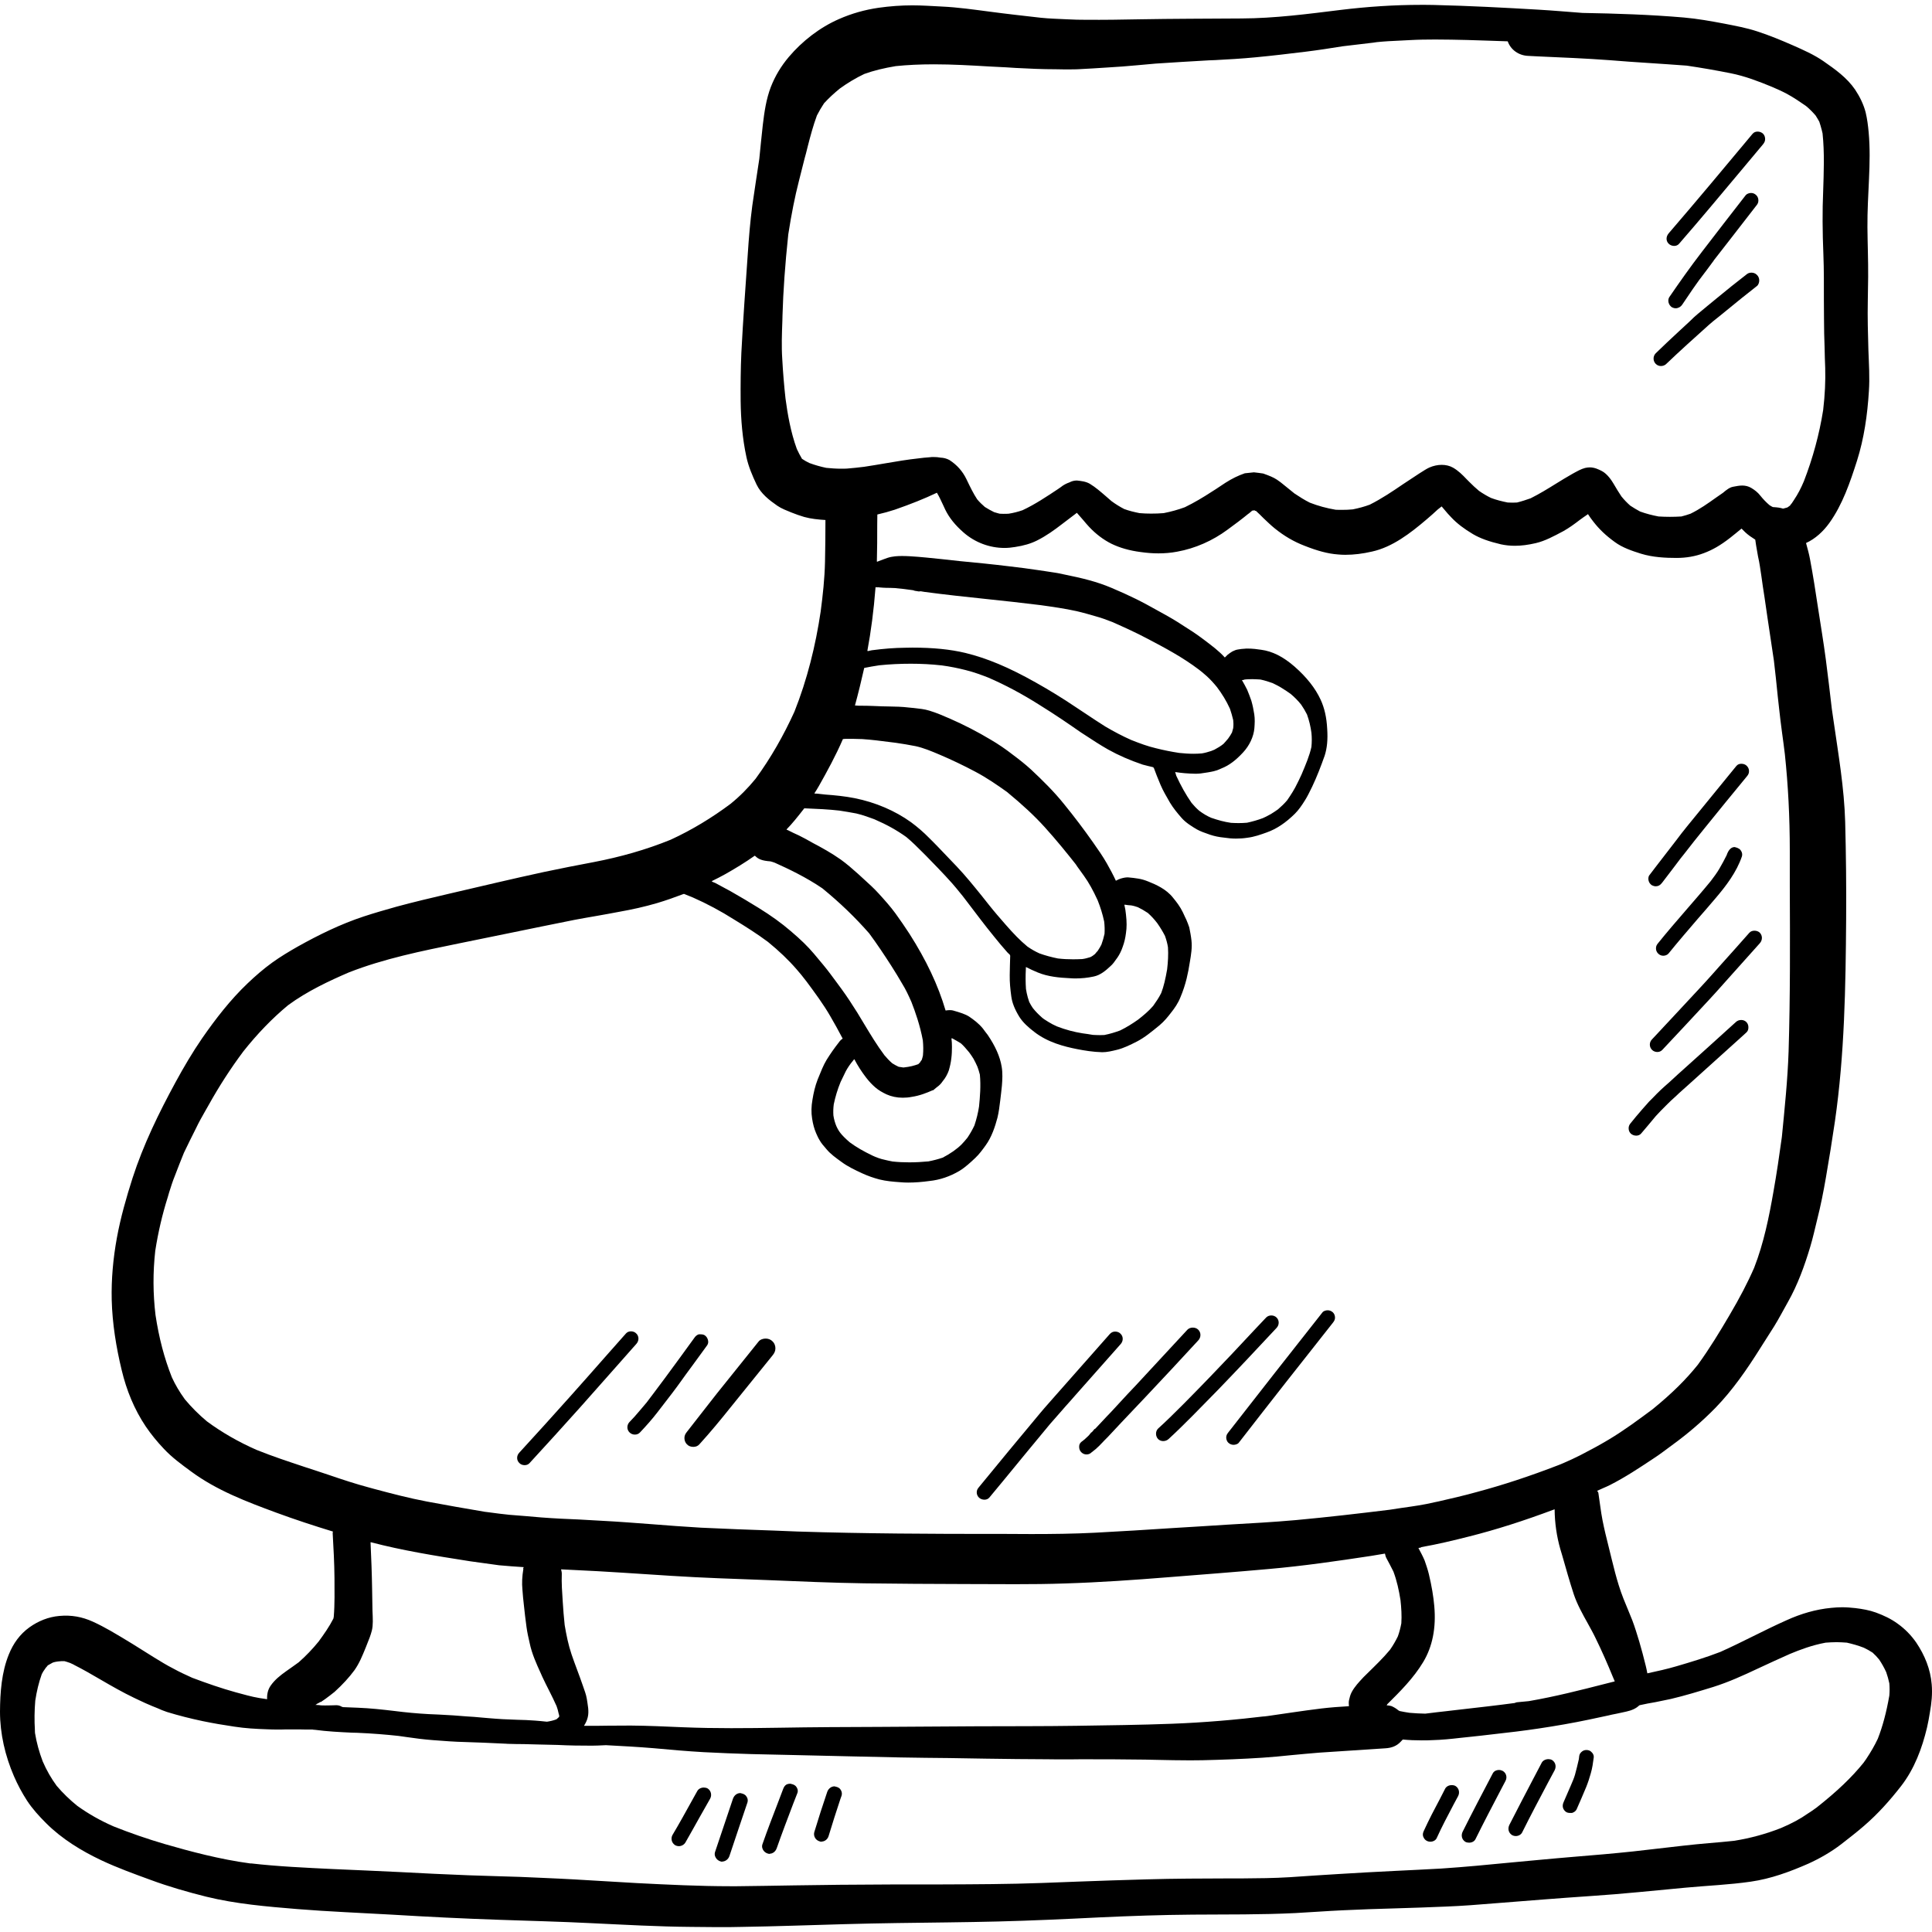 <?xml version="1.0" encoding="iso-8859-1"?>
<!-- Generator: Adobe Illustrator 19.0.0, SVG Export Plug-In . SVG Version: 6.00 Build 0)  -->
<svg version="1.1" id="Layer_1" xmlns="http://www.w3.org/2000/svg" xmlns:xlink="http://www.w3.org/1999/xlink" x="0px" y="0px"
	 viewBox="0 0 512 512" style="enable-background:new 0 0 512 512;" xml:space="preserve">
<g>
	<g>
		<g>
			<path d="M511.918,446.353c-0.32-3.986-1.85-7.718-4.082-11.035c-1.34-1.945-2.998-3.636-4.912-5.007
				c-1.786-1.307-3.699-2.2-5.771-2.966c-1.755-0.638-3.636-0.958-5.453-1.18c-1.182-0.129-2.361-0.224-3.508-0.224
				c-0.957,0-1.913,0.063-2.87,0.159c-4.115,0.383-8.069,1.562-11.801,3.253c-5.964,2.648-11.672,5.771-17.605,8.419
				c-3.795,1.467-7.686,2.648-11.61,3.796c-2.553,0.754-5.148,1.323-7.745,1.884c-0.133-0.667-0.246-1.346-0.418-1.98
				c-0.542-2.169-1.084-4.306-1.723-6.443c-0.574-1.882-1.147-3.795-1.85-5.645c-0.765-1.946-1.595-3.859-2.359-5.773
				c-1.786-4.529-2.774-9.216-3.954-13.905c-0.575-2.265-1.117-4.498-1.563-6.762c-0.478-2.424-0.733-4.912-1.116-7.336
				c-0.058-0.207-0.235-0.337-0.311-0.532c1.141-0.552,2.338-0.99,3.468-1.572c3.956-2.011,7.656-4.465,11.354-6.922
				c1.85-1.18,3.573-2.553,5.327-3.827c3.986-2.903,7.718-6.124,11.163-9.632c4.56-4.688,8.419-10.269,11.896-15.82
				c1.212-1.913,2.455-3.859,3.667-5.771c1.307-2.105,2.455-4.339,3.667-6.474c2.583-4.561,4.4-9.568,5.9-14.575
				c0.733-2.424,1.276-4.912,1.88-7.368c0.925-3.636,1.659-7.368,2.296-11.068c0.862-4.975,1.659-9.919,2.394-14.926
				c2.552-17.732,2.837-35.657,2.966-53.549c0.063-8.58-0.032-17.158-0.255-25.737c-0.255-8.993-1.786-17.828-3.062-26.694
				c-0.159-1.084-0.318-2.2-0.478-3.286c-0.511-4.369-1.022-8.77-1.595-13.139c-0.607-4.594-1.372-9.153-2.074-13.714
				c-0.638-4.275-1.308-8.548-2.105-12.789c-0.265-1.457-0.674-2.879-1.06-4.307c2.492-1.13,4.591-3.108,6.163-5.288
				c3.508-4.879,5.518-10.813,7.336-16.489c1.88-5.931,2.774-12.214,3.157-18.434c0.255-3.604,0-7.302-0.128-10.907
				c-0.064-2.169-0.096-4.337-0.161-6.506c-0.095-4.337,0.064-8.643,0.096-12.948c0.032-4.4-0.159-8.77-0.191-13.139
				c-0.032-4.274,0.224-8.515,0.414-12.758c0.191-4.146,0.288-8.324-0.095-12.439c-0.161-1.754-0.384-3.507-0.797-5.231
				c-0.543-2.105-1.563-4.178-2.775-5.995c-2.2-3.221-5.294-5.391-8.452-7.591c-2.455-1.69-5.262-2.933-8.006-4.145
				c-3.125-1.372-6.283-2.679-9.536-3.732c-2.807-0.925-5.804-1.467-8.707-2.041c-3.54-0.67-7.112-1.308-10.715-1.626
				c-8.93-0.765-17.861-1.053-26.823-1.212c-3.891-0.288-7.781-0.638-11.672-0.862c-9.218-0.542-18.403-1.021-27.652-1.244
				c-1.147-0.032-2.296-0.032-3.477-0.032c-7.111,0-14.225,0.479-21.303,1.341c-8.739,1.083-17.509,2.233-26.344,2.265
				c-9.027,0.063-18.053,0.063-27.078,0.224c-4.657,0.095-9.313,0.159-13.969,0.128c-1.691,0-3.38-0.032-5.103-0.128
				c-2.296-0.129-4.657-0.16-6.983-0.414c-4.529-0.511-9.09-1.021-13.618-1.626c-4.179-0.543-8.389-1.149-12.565-1.341
				c-2.615-0.128-5.232-0.318-7.847-0.318c-2.998,0-5.964,0.224-8.93,0.638c-3.699,0.542-7.112,1.5-10.524,2.998
				c-5.103,2.233-9.727,5.836-13.298,10.046c-2.041,2.424-3.604,5.008-4.753,7.941c-1.244,3.253-1.721,6.633-2.136,10.11
				c-0.35,2.967-0.605,5.965-0.925,8.962c-0.638,4.115-1.242,8.228-1.849,12.343c-0.575,4.306-0.925,8.644-1.213,12.98
				c-0.605,8.674-1.242,17.35-1.69,26.026c-0.191,4.274-0.224,8.548-0.191,12.822c0.064,4.975,0.478,9.951,1.53,14.83
				c0.543,2.519,1.563,4.911,2.679,7.272c1.18,2.455,3.349,4.145,5.518,5.645c1.116,0.765,2.488,1.276,3.732,1.786
				c1.116,0.447,2.199,0.829,3.38,1.18c1.798,0.499,3.718,0.693,5.631,0.811c-0.006,3.704-0.029,7.404-0.114,11.079
				c-0.096,4.433-0.575,8.835-1.149,13.172c-1.34,9.027-3.571,18.051-6.952,26.535c-2.808,6.187-6.252,12.28-10.302,17.797
				c-2.009,2.455-4.178,4.657-6.665,6.665c-4.911,3.667-10.205,6.889-15.82,9.472c-6.569,2.679-13.396,4.592-20.379,5.932
				c-4.402,0.829-8.803,1.69-13.172,2.615c-8.42,1.817-16.808,3.827-25.197,5.772c-4.624,1.084-9.248,2.17-13.842,3.412
				c-2.933,0.829-5.869,1.659-8.77,2.616c-6.09,2.009-11.896,4.848-17.476,7.973c-2.296,1.308-4.594,2.679-6.762,4.241
				c-2.296,1.659-4.465,3.541-6.539,5.518c-4.56,4.338-8.452,9.377-12.023,14.512c-2.584,3.763-4.912,7.716-7.081,11.705
				c-4.435,8.164-8.515,16.52-11.386,25.387c-1.659,5.198-3.158,10.428-4.146,15.82c-0.988,5.421-1.499,10.939-1.371,16.455
				c0.159,6.252,1.18,12.565,2.648,18.626c1.276,5.325,3.317,10.365,6.379,14.926c1.403,2.074,3.028,4.05,4.783,5.9
				c2.136,2.295,4.719,4.178,7.24,6.028c6.793,5.007,14.639,7.974,22.485,10.875c4.959,1.829,10.013,3.483,15.094,5.037
				c-0.008,0.131-0.08,0.249-0.073,0.385c0.224,3.986,0.447,7.973,0.479,11.96c0,3.38,0.095,6.824-0.191,10.238
				c-0.032,0.161-0.064,0.32-0.096,0.479c-1.083,2.136-2.519,4.178-3.923,6.091c-1.595,1.977-3.382,3.827-5.263,5.486
				c-1.116,0.829-2.2,1.562-3.316,2.359c-1.562,1.117-2.998,2.233-4.115,3.827c-0.766,1.087-1.007,2.347-0.948,3.604
				c-0.693-0.111-1.385-0.195-2.081-0.318c-2.104-0.35-4.145-0.957-6.187-1.5c-3.923-1.083-7.751-2.424-11.577-3.859
				c-1.691-0.765-3.349-1.53-4.977-2.424c-1.754-0.892-3.412-1.913-5.071-2.933c-3.827-2.424-7.655-4.816-11.577-7.081
				c-1.53-0.862-3.061-1.691-4.687-2.424c-2.87-1.308-5.741-1.817-8.868-1.532c-2.933,0.255-5.612,1.341-7.973,3.029
				c-2.52,1.817-4.274,4.274-5.423,7.112C0.415,443.129,0.032,448.518,0,453.589c0,5.9,1.371,11.736,3.7,17.128
				c0.988,2.265,2.104,4.369,3.445,6.443c1.436,2.2,3.221,4.146,5.071,5.995c4.178,4.179,9.345,7.336,14.67,9.856
				c4.211,1.977,8.611,3.571,12.98,5.166c4.817,1.787,9.823,3.221,14.798,4.465c7.941,1.946,16.075,2.616,24.175,3.286
				c8.293,0.67,16.616,0.988,24.908,1.467c9.536,0.574,19.04,1.053,28.576,1.371c8.133,0.288,16.266,0.479,24.399,0.893
				c8.834,0.414,17.668,0.924,26.503,0.988c4.465,0.032,8.93,0.128,13.396,0c4.498-0.096,8.994-0.159,13.522-0.32
				c9.218-0.287,18.466-0.574,27.684-0.701c8.898-0.129,17.796-0.191,26.694-0.414c8.93-0.224,17.892-0.638,26.823-1.084
				c8.26-0.383,16.489-0.67,24.718-0.733c9.089-0.064,18.211,0.032,27.268-0.415c4.179-0.224,8.326-0.542,12.471-0.734
				c4.657-0.222,9.313-0.383,13.969-0.509c4.498-0.128,8.994-0.288,13.459-0.478c4.304-0.161,8.61-0.511,12.917-0.862
				c8.548-0.67,17.095-1.372,25.643-1.946c8.323-0.542,16.616-1.436,24.907-2.2c5.773-0.542,11.547-0.765,17.287-1.595
				c5.327-0.765,10.334-2.615,15.213-4.753c3.029-1.371,6.091-3.125,8.739-5.166c2.041-1.595,4.082-3.158,6.029-4.848
				c3.699-3.188,6.889-6.762,9.886-10.62c3.477-4.498,5.518-9.951,6.824-15.437c0.32-1.34,0.542-2.678,0.765-4.019
				C511.886,451.328,512.142,448.873,511.918,446.353z M427.466,444.494c0.145,0.339,0.292,0.675,0.437,1.014
				c-0.008,0.003-0.015,0.004-0.023,0.005c0.01,0.027,0.021,0.051,0.032,0.077l-2.393,0.605c-6.602,1.69-13.49,3.445-20.379,4.624
				c-0.984,0.094-1.968,0.205-2.952,0.282c-0.239,0.032-0.479,0.066-0.718,0.096c0,0.003,0.003,0.004,0.003,0.005
				c0,0.003,0.003,0.004,0.003,0.006c0.109-0.013,0.216-0.027,0.316-0.038c-0.104,0.015-0.21,0.027-0.315,0.042
				c0.038,0.051,0.375,0.024,0.315,0.054c-5.007,0.669-10.078,1.244-15.117,1.817l-3.286,0.383
				c-1.711,0.174-3.427,0.401-5.162,0.608c-0.004,0-0.008,0.001-0.013,0.001c-0.168,0.02-0.335,0.04-0.502,0.061
				c-1.403-0.032-2.775-0.096-4.178-0.224c-0.893-0.129-1.755-0.288-2.679-0.479c-0.042-0.038-0.085-0.077-0.129-0.114
				c-0.034-0.009-0.068-0.021-0.102-0.028c-0.57-0.48-1.207-0.881-1.888-1.165c-0.407-0.125-0.845-0.167-1.284-0.2
				c0.066-0.063,0.13-0.128,0.193-0.191c-0.025-0.009-0.051-0.016-0.077-0.024c3.445-3.413,7.016-6.953,9.601-11.259
				c2.455-4.082,3.444-9.057,2.933-14.798c-0.224-2.552-0.67-5.262-1.436-8.484c-0.307-1.261-0.725-2.455-1.117-3.603
				c-0.478-1.147-1.079-2.236-1.655-3.335c0.221-0.039,0.446-0.072,0.667-0.111c0,0,0,0,0.03,0c-0.03-0.032-0.03-0.064-0.03-0.096
				c4.369-0.765,8.61-1.786,12.884-2.87c6.952-1.754,14.288-4.082,22.453-7.143c0-0.032,0-0.032,0.032-0.032l0.032,0.032
				c0.032,0,0.032,0.03,0.032,0.063c0.032,3.541,0.542,7.049,1.499,10.43l0.479,1.595c0.988,3.477,1.977,6.983,3.094,10.398
				c0.924,2.742,2.359,5.294,3.731,7.751c0.67,1.242,1.372,2.454,1.978,3.731C424.457,437.394,426.002,440.916,427.466,444.494z
				 M357.479,452.161c-2.431,0.14-4.86,0.315-7.289,0.604c-5.231,0.638-10.428,1.467-15.626,2.201
				c0.478-0.096,0.988-0.161,1.466-0.224c-8.454,1.02-16.938,1.753-25.453,2.071c-8.419,0.32-16.904,0.415-25.323,0.543
				c-8.77,0.128-17.509,0.095-26.28,0.128c-8.611,0.032-17.222,0.128-25.833,0.159c-8.898,0.032-17.765,0.064-26.663,0.224
				c-8.485,0.128-17,0.224-25.483-0.128c-4.592-0.191-9.216-0.414-13.841-0.447c-2.041,0-4.082,0.032-6.124,0.032
				c-2.041,0.032-4.05,0.064-6.091,0.032c-0.059,0-0.117-0.004-0.176-0.004c0.449-0.704,0.815-1.45,1.005-2.292
				c0.383-1.595-0.032-3.286-0.255-4.848c-0.191-1.18-0.638-2.296-1.021-3.412c-0.957-2.807-2.074-5.582-3.029-8.389
				c-0.862-2.552-1.371-5.135-1.817-7.751c-0.224-2.04-0.383-4.114-0.511-6.154c-0.159-2.424-0.35-4.944-0.254-7.399
				c0.011-0.417-0.096-0.815-0.193-1.213c1.074,0.049,2.15,0.114,3.224,0.161c8.707,0.384,17.382,1.021,26.056,1.563
				c8.419,0.542,16.839,0.797,25.26,1.116c8.578,0.35,17.191,0.733,25.769,0.862c8.898,0.128,17.828,0.159,26.726,0.191
				c8.868,0,17.766,0.159,26.631-0.159c9.153-0.288,18.275-0.925,27.397-1.659c8.834-0.701,17.668-1.371,26.505-2.169
				c9.088-0.797,18.115-2.105,27.141-3.477c1.212-0.185,2.416-0.412,3.628-0.607c0.094,0.412,0.179,0.826,0.391,1.213
				c0.638,1.18,1.244,2.328,1.85,3.54c0.924,2.455,1.467,4.977,1.882,7.591c0.222,2.041,0.35,4.05,0.222,6.124
				c-0.222,1.18-0.509,2.328-0.924,3.477c-0.605,1.242-1.276,2.392-2.074,3.54c-1.85,2.233-3.923,4.21-5.996,6.25
				c-0.701,0.67-1.371,1.341-2.009,2.074c-0.957,1.053-2.169,2.52-2.583,3.956c-0.063,0.318-0.159,0.669-0.255,0.988
				C357.386,451.033,357.435,451.598,357.479,452.161z M214.489,122.703c-0.645-0.313-1.251-0.632-1.951-1.111
				c-0.511-0.862-0.958-1.721-1.372-2.615c-1.659-4.56-2.454-9.313-2.998-13.363c-0.383-3.477-0.669-6.953-0.861-10.46
				c-0.225-3.382-0.096-6.794,0.03-10.142l0.032-1.372c0.191-6.537,0.67-13.363,1.532-21.528c0.861-5.516,1.754-9.981,2.807-14.096
				l1.53-6.06l0.35-1.276l0.479-1.913c0.703-2.744,1.436-5.486,2.424-8.165c0.574-1.117,1.18-2.169,1.882-3.221
				c1.307-1.436,2.712-2.712,4.241-3.956c2.041-1.466,4.21-2.774,6.443-3.827c2.552-0.924,5.262-1.562,8.324-2.074
				c3.094-0.318,6.411-0.478,10.11-0.478c4.912,0,9.856,0.287,14.734,0.574l4.434,0.224l2.487,0.159
				c3.541,0.191,7.082,0.35,10.653,0.35l1.913,0.032h1.946c0.638,0,1.307,0,1.945-0.032l4.019-0.222l4.02-0.255
				c2.551-0.129,5.102-0.351,7.622-0.574l4.977-0.447c4.592-0.32,9.248-0.575,14.096-0.862l1.691-0.064
				c3.54-0.191,7.048-0.383,10.619-0.733c4.465-0.414,8.93-0.957,13.396-1.5c3.127-0.383,6.219-0.861,9.823-1.436
				c2.679-0.318,5.39-0.637,8.069-0.957l0.861-0.128c2.074-0.224,4.146-0.32,6.252-0.415l2.52-0.129
				c2.263-0.128,4.528-0.159,6.793-0.159c2.807,0,5.645,0.064,8.452,0.128l5.103,0.16l5.645,0.191
				c0.797,2.265,2.934,3.763,5.421,3.859l2.488,0.128c6.41,0.288,12.854,0.542,19.232,1.021c3.382,0.288,6.762,0.511,10.174,0.733
				c3.38,0.225,6.762,0.447,10.142,0.703c3.891,0.574,7.751,1.244,11.577,2.009c3.891,0.765,7.558,2.2,10.972,3.604
				c1.34,0.575,2.711,1.182,4.019,1.882c1.754,0.957,3.349,2.041,5.008,3.188c0.923,0.766,1.754,1.595,2.552,2.52
				c0.35,0.542,0.67,1.084,0.988,1.659c0.253,0.734,0.455,1.453,0.645,2.203c-0.014-0.125-0.027-0.253-0.038-0.385
				c0.015,0.152,0.038,0.312,0.061,0.473c0.067,0.263,0.131,0.53,0.195,0.802c0.542,5.135,0.318,10.335,0.159,15.373
				c-0.224,5.103-0.191,10.619,0.063,16.808c0.161,4.019,0.129,8.036,0.129,12.055l0.032,4.848c0,2.584,0.064,5.199,0.159,7.782
				l0.063,2.648l0.096,2.648c0.096,3.477-0.064,7.112-0.542,11.163c-1.021,6.443-2.744,12.758-5.103,18.849
				c-0.79,1.878-1.582,3.412-2.67,5.031c-0.178,0.282-0.36,0.561-0.551,0.837c-0.045,0.052-0.094,0.101-0.142,0.152
				c-0.11,0.15-0.221,0.301-0.337,0.454l-0.669,0.479l-1.065,0.296l-0.083,0.016c-0.024-0.009-0.054-0.011-0.08-0.02
				c-0.011-0.004-0.023-0.008-0.033-0.011c-0.003,0.001-0.005,0.001-0.006,0.003c-0.604-0.19-1.302-0.306-2.406-0.37h-0.001
				c-0.005,0-0.01,0-0.016-0.001c-0.066-0.004-0.1-0.011-0.169-0.015c-0.009,0-0.018-0.006-0.027-0.009
				c-0.308-0.155-0.588-0.31-0.866-0.497c-0.892-0.765-1.69-1.595-2.455-2.552c-0.638-0.829-1.5-1.5-2.424-2.041
				c-0.734-0.414-1.5-0.605-2.359-0.605c-0.766,0-1.532,0.159-2.394,0.32c-0.924,0.159-1.817,0.861-2.678,1.595l-1.882,1.307
				c-2.105,1.5-4.306,3.062-6.729,4.241c-0.797,0.288-1.562,0.511-2.424,0.734c-1.021,0.064-2.041,0.095-3.029,0.095
				c-1.021,0-2.041-0.03-3.029-0.095c-1.691-0.32-3.286-0.734-4.879-1.308c-0.893-0.479-1.754-0.988-2.615-1.562
				c-0.862-0.765-1.595-1.53-2.329-2.424c-0.733-1.084-1.402-2.2-2.073-3.349c-0.543-0.924-1.659-2.615-3.094-3.381
				c-0.862-0.447-1.976-0.988-3.221-0.988c-0.415,0-0.862,0.064-1.276,0.159c-1.083,0.288-2.009,0.829-3.349,1.563
				c-1.466,0.828-2.933,1.721-4.369,2.615c-2.2,1.371-4.4,2.711-6.698,3.859c-1.18,0.414-2.329,0.797-3.604,1.116
				c-0.318,0-0.67,0.032-1.021,0.032l-0.66-0.015c0.159,0.021,0.318,0.044,0.469,0.08c-0.178-0.02-0.367-0.052-0.554-0.08
				l-0.69-0.016c-1.562-0.318-2.998-0.67-4.433-1.212c-1.117-0.542-2.136-1.147-3.19-1.882c-0.892-0.733-1.721-1.53-2.552-2.359
				l-0.701-0.703c-1.117-1.18-2.2-2.263-3.637-3.092c-0.861-0.479-1.88-0.734-2.996-0.734c-1.084,0-2.234,0.255-3.253,0.703
				c-0.766,0.35-1.437,0.797-2.649,1.562c-1.434,0.925-2.87,1.882-4.304,2.838c-2.807,1.915-5.741,3.891-8.866,5.453
				c-1.467,0.542-2.903,0.925-4.498,1.244c-0.958,0.095-1.882,0.128-2.838,0.128c-0.543,0-1.117,0-1.691-0.032
				c-2.424-0.413-4.657-1.02-6.857-1.88c-1.403-0.703-2.712-1.532-4.05-2.424l-2.838-2.296c-0.574-0.478-1.18-0.957-1.817-1.371
				c-0.957-0.638-2.041-1.053-3.636-1.626c-0.797-0.128-1.626-0.224-2.455-0.318c-0.797,0.063-1.626,0.159-2.424,0.254
				c-1.754,0.605-3.38,1.403-5.135,2.52l-2.552,1.691l-1.053,0.669c-2.296,1.5-4.657,2.903-7.144,4.115
				c-1.817,0.669-3.666,1.18-5.612,1.562c-1.117,0.096-2.2,0.129-3.317,0.129c-1.021,0-2.041-0.032-3.092-0.129
				c-1.436-0.287-2.744-0.605-4.05-1.083c-1.182-0.607-2.296-1.308-3.382-2.105l-1.467-1.276c-1.371-1.18-2.742-2.392-4.274-3.316
				c-1.051-0.605-2.232-0.734-3.412-0.862c-0.701,0-1.34,0.159-2.009,0.509c-0.829,0.288-1.595,0.703-2.263,1.244l-0.734,0.511
				c-3.029,2.009-6.124,4.082-9.409,5.612c-1.212,0.414-2.424,0.733-3.699,0.924c-0.479,0.032-0.925,0.032-1.341,0.032l-0.988-0.032
				c-0.136-0.033-0.276-0.068-0.412-0.104c-0.164-0.023-0.31-0.027-0.48-0.056c0.162,0,0.303,0.024,0.457,0.049
				c-0.363-0.092-0.722-0.19-1.064-0.303c-0.862-0.415-1.626-0.862-2.456-1.372c-0.734-0.638-1.403-1.276-2.041-2.041
				c-0.988-1.499-1.786-3.125-2.838-5.327c-1.021-2.104-2.488-3.763-4.498-5.07c-0.765-0.414-1.562-0.605-2.361-0.638
				c-0.669-0.129-1.242-0.159-1.849-0.159c-0.351,0-0.703,0-1.084,0.063c-0.957,0.064-1.915,0.159-2.87,0.288
				c-2.933,0.318-5.836,0.797-8.77,1.307c-1.88,0.32-3.731,0.638-5.645,0.925c-1.499,0.191-3.029,0.35-4.592,0.478
				c-0.509,0.032-1.021,0.032-1.532,0.032c-1.307,0-2.646-0.095-3.954-0.224C217.392,123.659,215.956,123.245,214.489,122.703z
				 M332.199,135.114c-0.35,0.064-0.67,0.096-1.021,0.129c0.35-0.064,0.67-0.096,0.99-0.129H332.199z M243.557,156.737
				c0.075-0.021,0.219-0.037,0.332-0.037c0.095,0,0.159,0,0.159,0l0.957,0.159c5.454,0.733,10.909,1.308,16.33,1.882
				c4.816,0.509,9.631,1.021,14.416,1.626c3.188,0.446,6.378,0.892,9.568,1.595c1.786,0.414,3.54,0.924,5.293,1.436
				c1.182,0.318,2.329,0.733,4.146,1.434c3.158,1.404,6.283,2.808,9.345,4.435c4.752,2.487,9.377,4.975,13.587,8.164
				c0.574,0.414,1.116,0.893,2.074,1.722c0.988,0.893,1.882,1.882,2.742,2.934c1.341,1.786,2.455,3.571,3.445,5.74
				c0.35,0.988,0.605,1.946,0.862,2.998c0.064,0.638,0.096,1.276,0,2.137c-0.096,0.383-0.191,0.765-0.318,1.148
				c-0.288,0.543-0.607,1.053-1.053,1.659c-0.511,0.638-1.117,1.244-1.212,1.371c-0.734,0.605-1.563,1.084-2.394,1.532
				c-0.287,0.095-0.574,0.224-0.861,0.35c-0.799,0.255-1.626,0.509-2.488,0.638c-0.734,0.063-1.467,0.095-2.233,0.095
				c-1.244,0-2.488-0.095-3.763-0.224c-2.074-0.318-4.146-0.733-6.156-1.242c-2.2-0.511-4.241-1.276-6.506-2.17
				c-2.392-1.051-4.657-2.263-6.889-3.571l-1.786-1.147l-0.893-0.575l-5.198-3.445c-3.445-2.328-6.985-4.496-10.621-6.537
				c-7.143-4.019-12.884-6.411-18.625-7.815c-4.05-0.957-8.515-1.403-14.033-1.403l-1.977,0.032
				c-2.831,0.028-5.689,0.258-8.772,0.667c-0.368,0.057-0.727,0.171-1.093,0.235c0.005-0.028,0.011-0.058,0.016-0.086
				c-0.033,0.005-0.067,0.009-0.101,0.014c0.957-5.133,1.69-10.648,2.169-16.866h0.001c0-0.001,0-0.004,0-0.006c0,0,0.029,0,0.089,0
				c0.004,0,0.003,0,0.006,0c0.128,0,0.32,0.032,0.415,0.032c0.032,0,0.064,0,0.064-0.032c0,0,0,0,0.03,0
				c0.129,0,0.543,0.064,0.575,0.064c0.478,0.032,0.988,0.095,1.499,0.095c0.797,0,1.626,0.032,2.424,0.064
				c1.626,0.128,3.223,0.35,4.848,0.574l0.483,0.16c0.297,0.043,0.594,0.086,0.89,0.128c-0.064,0-0.16,0-0.224,0
				C243.258,156.7,243.41,156.717,243.557,156.737z M332.393,189.296c-0.191-1.212-0.413-2.359-0.765-3.571
				c-0.318-0.99-0.733-1.978-1.116-2.934c-0.427-0.88-0.909-1.725-1.388-2.562c0.179-0.013,0.36-0.029,0.541-0.048
				c-0.008-0.025-0.011-0.048-0.016-0.071c0.318-0.032,0.668-0.095,0.988-0.095l1.212-0.032c0.734,0,1.467,0.064,2.169,0.095
				c1.182,0.255,2.201,0.574,3.253,0.958c0.862,0.415,1.691,0.829,2.488,1.34c0.797,0.479,1.53,0.988,2.296,1.53
				c1.021,0.862,1.945,1.787,2.774,2.838c0.574,0.829,1.084,1.691,1.532,2.584c0.574,1.562,0.957,3.221,1.18,4.848
				c0.128,1.276,0.128,2.455,0,3.763c-0.511,2.329-1.467,4.594-2.616,7.303l-0.733,1.563l-0.383,0.765
				c-0.733,1.562-1.691,3.062-2.711,4.529c-0.734,0.861-1.563,1.658-2.424,2.392c-0.639,0.447-1.244,0.861-1.882,1.244
				c-0.862,0.478-1.721,0.924-2.137,1.083c-1.371,0.511-2.712,0.893-4.178,1.212c-0.765,0.064-1.53,0.096-2.265,0.096
				c-0.67,0-1.307-0.032-1.977-0.064c-1.786-0.255-3.412-0.701-5.262-1.34c-1.117-0.479-2.074-1.053-3.19-1.882
				c-0.733-0.638-1.371-1.308-2.009-2.074c-1.499-2.136-2.838-4.56-4.05-7.176l-0.185-0.642c-0.039-0.096-0.073-0.195-0.112-0.291
				c0.015,0.003,0.028,0.005,0.043,0.008l-0.032-0.064c1.659,0.255,3.348,0.415,5.421,0.447c0.829,0,1.691-0.095,2.52-0.254
				c0.509-0.064,1.021-0.16,1.53-0.255c0.957-0.159,1.915-0.479,2.838-0.925c1.946-0.765,3.732-2.104,5.677-4.21
				c1.691-1.817,2.807-4.178,2.998-6.41C332.52,191.72,332.585,190.541,332.393,189.296z M217.033,208.271
				c2.167-3.854,4.46-8.029,6.341-12.394c0.003-0.004,0.004-0.009,0.006-0.013c0.032-0.032,0.797-0.064,0.829-0.064
				c1.403,0,2.838,0,4.274,0.064c2.455,0.159,4.943,0.478,7.399,0.797l1.53,0.191c1.754,0.254,3.508,0.542,5.262,0.892
				c2.041,0.447,4.05,1.276,6.379,2.265c3.221,1.371,6.345,2.87,9.407,4.498c3.029,1.595,5.836,3.541,8.389,5.357
				c4.114,3.382,7.303,6.347,10.046,9.377c3.062,3.382,5.932,6.922,8.739,10.493l-0.574-0.669l1.116,1.53l1.117,1.562
				c1.244,1.723,2.392,3.796,3.604,6.444c0.734,1.85,1.307,3.667,1.721,5.612c0.129,1.117,0.161,2.136,0.096,3.253
				c-0.224,1.021-0.479,1.915-0.829,2.87c-0.254,0.509-0.542,0.988-0.957,1.626c-0.351,0.414-0.734,0.797-0.734,0.861
				c-0.35,0.288-0.765,0.607-1.242,0.829c-0.703,0.224-1.403,0.414-2.137,0.511c-0.797,0.032-1.595,0.064-2.424,0.064
				c-1.34,0-2.712-0.064-4.05-0.224c-1.721-0.351-3.286-0.766-4.879-1.341c-1.116-0.509-2.136-1.083-3.188-1.817
				c-2.009-1.659-3.765-3.507-5.773-5.804c-1.53-1.754-3.061-3.508-4.496-5.327l-1.819-2.295c-2.169-2.679-4.304-5.327-6.664-7.815
				l-4.879-5.103l-1.182-1.212l-1.18-1.18c-1.53-1.562-3.125-2.934-4.848-4.21c-4.209-3.029-9.376-5.262-14.958-6.379
				c-2.552-0.509-5.199-0.765-7.782-0.957l-2.085-0.232c-0.243-0.014-0.487-0.016-0.729-0.028c0.014-0.021,0.027-0.038,0.04-0.059
				h-0.096C216.237,209.611,216.653,208.941,217.033,208.271z M298.394,242.364c-0.064-0.829-0.224-1.691-0.415-2.519
				c0-0.032,0-0.064,0.032-0.064c0-0.032,0.032-0.032,0.064-0.032c0.574,0.096,1.116,0.159,1.69,0.191
				c0.638,0.096,1.213,0.288,1.786,0.479c0.925,0.447,1.787,0.957,2.649,1.53c0.924,0.829,1.754,1.723,2.519,2.744
				c0.733,1.053,1.403,2.136,2.009,3.316c0.351,0.99,0.638,1.977,0.797,3.03c0.129,1.977,0,3.923-0.224,5.868
				c-0.447,2.553-0.892,4.498-1.562,6.252c-0.605,1.212-1.341,2.295-2.136,3.412c-1.182,1.371-2.52,2.487-3.987,3.636
				c-1.53,1.083-3.062,2.041-4.752,2.87c-1.372,0.509-2.744,0.924-4.211,1.212l-1.147,0.03c-0.638,0-1.244-0.03-1.882-0.063
				l-1.371-0.224l-1.371-0.191c-2.2-0.35-4.433-0.925-6.824-1.85c-0.766-0.35-1.532-0.733-2.233-1.18
				c-0.766-0.447-1.5-0.957-1.722-1.18c-0.892-0.797-1.659-1.563-2.392-2.488c-0.35-0.511-0.67-1.053-0.957-1.626l-0.383-1.212
				c-0.191-0.733-0.384-1.5-0.479-2.233c-0.116-1.743-0.125-3.485-0.029-5.275c0.003-0.149,0.009-0.297,0.011-0.447
				c0.008,0.004,0.013,0.009,0.019,0.013c0-0.032,0-0.063,0-0.095c1.021,0.542,2.041,0.988,3.094,1.434
				c2.742,1.149,5.836,1.404,8.515,1.532c0.478,0.032,0.957,0.064,1.434,0.064c1.659,0,3.317-0.159,4.912-0.511
				c1.755-0.35,3.221-1.595,4.433-2.742c0.604-0.508,1.082-1.178,1.879-2.325c0.509-0.733,1.021-1.754,1.371-2.807
				c0.447-1.212,0.703-2.359,0.862-3.636C298.618,245.809,298.618,244.309,298.394,242.364z M188.646,233.5
				c1.214-0.575,2.396-1.213,3.576-1.851c2.648-1.5,5.262-3.094,7.751-4.848c0-0.032,0.032-0.032,0.032-0.032
				c0.03,0,0.159,0.096,0.19,0.128c0.797,0.797,1.787,1.212,3.956,1.372c0.178,0.04,0.346,0.087,0.512,0.138
				c0.01,0.003,0.019,0.005,0.028,0.008c0.212,0.066,0.416,0.134,0.607,0.205c3.636,1.626,8.324,3.859,12.63,6.793
				c4.72,3.859,8.707,7.718,12.406,11.928c2.074,2.807,3.986,5.677,5.869,8.61c1.021,1.595,2.009,3.221,2.966,4.879
				c0.829,1.34,1.5,2.744,2.361,4.688c1.051,2.679,2.295,6.25,3.029,10.174c0.128,1.34,0.159,2.648,0.032,4.019
				c-0.045,0.195-0.09,0.383-0.138,0.566c-0.054,0.207-0.114,0.411-0.182,0.613l-0.244,0.306c-0.054,0.097-0.112,0.198-0.171,0.3
				c-0.063,0.064-0.159,0.159-0.224,0.255c-0.035,0.025-0.073,0.048-0.109,0.073l-0.145,0.183c-1.084,0.383-2.137,0.701-3.956,0.892
				l-0.638-0.095l-0.638-0.096c-0.574-0.255-1.116-0.574-1.69-0.924c-0.766-0.67-1.436-1.372-2.074-2.137
				c-1.977-2.648-3.667-5.453-5.358-8.26l-1.85-3.062c-1.34-2.136-2.711-4.241-4.178-6.25l-1.148-1.562
				c-1.18-1.596-2.361-3.223-3.605-4.72l-2.583-3.094c-1.595-1.882-3.477-3.731-6.124-5.964c-2.359-2.041-5.231-4.115-8.484-6.124
				c-2.455-1.532-4.943-2.998-7.462-4.433c-1.319-0.724-2.659-1.431-4.005-2.164c-0.313-0.15-0.652-0.249-0.967-0.396
				c0.04-0.02,0.082-0.035,0.124-0.056C188.709,233.533,188.676,233.533,188.646,233.5z M252.148,275.214
				c0-0.032,0.064-0.032,0.096-0.032c0-0.032,0-0.032,0.032-0.032c0.03,0,0.095,0.032,0.095,0.032
				c0.766,0.414,1.5,0.829,2.265,1.308c0.733,0.638,1.34,1.371,2.2,2.392c0.414,0.574,0.797,1.116,1.149,1.691
				c0.383,0.701,0.733,1.403,1.051,2.136c0.255,0.67,0.447,1.34,0.638,2.074c0.288,2.933,0.032,5.932-0.224,8.484
				c-0.255,1.659-0.638,3.221-1.212,4.975c-0.542,1.149-1.147,2.201-1.85,3.253c-0.509,0.638-1.021,1.212-1.562,1.787
				c-0.67,0.669-1.403,1.244-2.2,1.817c-0.925,0.638-1.817,1.18-2.807,1.69c-1.212,0.415-2.456,0.734-3.765,0.99
				c-1.691,0.159-3.381,0.254-5.071,0.254c-1.467,0-2.966-0.063-4.433-0.224c-0.733-0.128-1.403-0.287-2.073-0.446
				c-1.243-0.255-2.361-0.703-3.19-1.084c-2.455-1.18-4.306-2.233-6.123-3.573c-1.182-1.02-2.105-1.977-2.425-2.424
				c-0.383-0.478-0.733-1.051-1.083-1.817c-0.191-0.447-0.351-0.925-0.479-1.372c-0.128-0.479-0.255-0.988-0.32-1.499
				c-0.063-1.021-0.03-1.915,0.096-2.934c0.414-1.976,0.988-3.923,1.817-5.932c0.447-0.957,0.893-1.88,1.371-2.838
				c0.53-0.974,1.155-1.898,1.921-2.797c0.089-0.12,0.18-0.236,0.268-0.354c0.004,0.009,0.006,0.02,0.014,0.027
				c0.03-0.032,0.03-0.032,0.063-0.064c0.893,1.722,1.946,3.348,3.127,4.879c0.765,0.988,1.53,1.817,2.455,2.615
				c0.892,0.765,1.817,1.276,2.933,1.817c1.276,0.574,2.744,0.893,4.306,0.893c0.797,0,1.595-0.064,2.392-0.224
				c2.137-0.32,3.956-1.053,5.614-1.786l0.03,0.063l0.988-0.829c0.61-0.413,1.154-0.955,1.568-1.594
				c0.733-0.862,1.276-1.88,1.626-2.87c0.318-1.116,0.542-2.073,0.669-3.221c0.129-1.021,0.161-2.009,0.161-2.998
				C252.276,276.714,252.245,275.947,252.148,275.214z M87.193,390.887l-3.345-1.112l-3.125-1.021
				c-4.306-1.436-8.58-2.838-12.758-4.529c-4.785-2.104-9.218-4.657-13.139-7.557c-2.105-1.755-4.082-3.732-5.837-5.837
				c-1.436-1.977-2.552-3.89-3.445-5.836c-2.009-5.071-3.412-10.397-4.337-16.52c-0.67-5.645-0.703-11.227-0.064-16.999
				c0.765-4.912,1.882-9.697,3.317-14.225l0.35-1.212c0.479-1.5,0.924-2.967,1.53-4.433l1.182-3.062l1.212-3.029l1.595-3.286
				l1.626-3.253c0.733-1.562,1.595-3.062,2.424-4.529l0.892-1.562c2.808-5.039,5.9-9.823,9.218-14.256
				c3.667-4.624,7.654-8.769,11.864-12.246c5.071-3.732,10.972-6.474,16.075-8.676c9.345-3.667,19.328-5.677,28.99-7.654
				l2.966-0.605l10.461-2.136c5.804-1.18,11.609-2.392,17.413-3.541c1.945-0.383,3.923-0.701,5.9-1.053
				c1.977-0.35,3.954-0.701,5.932-1.083c3.412-0.605,6.761-1.341,10.11-2.329c2.308-0.686,4.586-1.5,6.892-2.371
				c0.01,0.004,0.019,0.008,0.028,0.011c0.063-0.032,0.095-0.032,0.128-0.064l0.064,0.032c0.003-0.001,0.004-0.001,0.006-0.003
				l2.29,0.926c3.7,1.626,7.399,3.605,10.972,5.87c3.029,1.849,6.06,3.763,8.93,5.899c2.934,2.393,5.453,4.785,7.655,7.336
				c0.797,0.893,1.532,1.817,2.616,3.221c2.169,2.934,4.433,5.965,6.282,9.186c1.084,1.882,2.137,3.732,3.19,5.773
				c0.011,0.02,0.023,0.042,0.034,0.063c0,0-0.003,0-0.004,0c0,0.032,0.032,0.032,0.032,0.064c-0.383,0.224-0.701,0.542-1.083,1.084
				c-1.148,1.466-2.2,2.966-3.188,4.56c-0.862,1.436-1.467,2.998-2.361,5.198c-0.67,1.723-1.084,3.541-1.371,5.327
				c-0.318,1.755-0.35,3.445-0.096,5.008c0.225,1.499,0.575,2.742,1.053,3.858c0.288,0.67,0.574,1.308,0.957,1.915
				c0.384,0.703,0.925,1.34,1.787,2.329c1.051,1.275,2.424,2.263,4.019,3.412c1.595,1.18,3.381,2.041,5.518,3.029
				c1.467,0.669,2.933,1.18,4.496,1.595c1.787,0.447,3.667,0.605,5.518,0.733c0.703,0.064,1.403,0.096,2.105,0.096
				c1.882,0,3.763-0.159,5.612-0.414c2.808-0.288,5.486-1.212,7.974-2.679c1.562-0.957,2.966-2.265,4.178-3.412
				c1.053-0.988,1.915-2.169,2.744-3.317c1.659-2.263,2.552-5.102,3.157-7.368c0.35-1.434,0.543-2.966,0.733-4.528
				c0.16-1.308,0.32-2.648,0.447-3.956c0.129-1.626,0.224-3.381-0.063-5.039c-0.447-2.711-1.691-5.453-3.7-8.419l-0.638-0.829
				l-0.638-0.862c-1.116-1.371-2.424-2.328-3.636-3.157c-1.053-0.67-2.296-1.053-4.274-1.626c-0.255-0.064-0.509-0.096-0.862-0.096
				c-0.318,0-0.637,0.032-1.051,0.096c-0.032,0-0.032,0-0.064,0c-1.977-6.729-5.135-13.363-9.568-20.316
				c-1.212-1.85-2.424-3.636-3.7-5.39c-1.371-1.882-2.933-3.605-4.496-5.327c-1.182-1.308-2.553-2.553-4.242-4.082l-1.147-1.053
				c-1.499-1.34-3.029-2.679-4.624-3.827c-2.488-1.754-5.039-3.157-7.462-4.433c-1.18-0.67-2.361-1.341-3.604-1.945
				c-0.958-0.447-1.915-0.862-2.934-1.404c-0.11-0.04-0.226-0.092-0.342-0.136c0.008-0.008,0.016-0.015,0.024-0.023
				c0,0-0.032-0.032-0.064-0.032c1.53-1.562,2.903-3.284,4.72-5.612c3.284,0.128,6.569,0.288,9.281,0.605
				c1.5,0.224,2.966,0.479,4.498,0.765c1.817,0.415,3.54,1.084,4.783,1.532c3.317,1.436,5.996,2.933,8.484,4.72
				c1.532,1.275,2.903,2.646,4.306,4.05l0.893,0.892l3.157,3.253c1.276,1.34,2.553,2.679,3.763,4.05
				c0.799,0.893,1.5,1.786,2.233,2.679l0.575,0.701l1.148,1.5c2.359,3.094,4.688,6.219,7.144,9.218
				c1.148,1.434,2.295,2.807,3.571,4.24c0.22,0.23,0.456,0.427,0.677,0.65c-0.004,0.033-0.037,0.053-0.039,0.085
				c0.032,0.032,0.064,0.064,0.096,0.095c-0.064,1.722-0.096,3.446-0.129,5.167c-0.032,1.915,0.159,3.763,0.414,5.645
				c0.224,1.722,0.925,3.445,2.137,5.421c0.988,1.563,2.454,2.838,3.954,3.987c3.541,2.774,7.941,3.891,11.322,4.56
				c1.945,0.383,4.241,0.765,6.698,0.829c1.276,0,2.583-0.318,3.891-0.638c1.817-0.446,3.54-1.307,5.294-2.2
				c2.041-1.053,3.891-2.583,6.028-4.337c1.212-1.021,2.2-2.233,2.999-3.286c0.892-1.117,1.88-2.488,2.519-4.146
				c0.67-1.595,1.212-3.221,1.626-4.912c0.35-1.434,0.605-2.807,0.861-4.433c0.32-1.88,0.639-3.827,0.415-5.71
				c-0.128-1.18-0.35-2.295-0.573-3.412c-0.225-0.669-0.479-1.34-0.766-2.009l-0.383-0.797l-0.542-1.18
				c-0.733-1.532-1.723-2.807-2.648-3.923c-1.754-2.233-4.498-3.445-6.411-4.21c-1.083-0.447-1.977-0.701-2.87-0.829
				c-0.765-0.128-1.53-0.224-2.646-0.318c-0.543,0-1.149,0.095-1.882,0.318c-0.425,0.121-0.796,0.31-1.242,0.546l-0.001-0.004
				c0,0-0.032,0.032-0.064,0.032c-0.733-1.595-1.562-3.125-2.392-4.592c-1.053-1.85-2.296-3.636-3.667-5.582
				c-2.424-3.444-4.975-6.824-7.655-10.11c-2.679-3.348-5.804-6.41-8.803-9.216c-1.499-1.371-3.125-2.648-4.752-3.859
				c-1.882-1.467-3.827-2.807-5.9-4.019c-3.508-2.105-7.112-3.956-10.748-5.55c-1.817-0.797-3.604-1.562-5.486-2.136
				c-1.308-0.414-2.712-0.543-4.115-0.703l-1.34-0.128c-1.786-0.224-3.604-0.255-5.421-0.288l-1.626-0.032l-2.392-0.095
				c-0.862-0.032-1.755-0.064-3.03-0.064c-0.254,0-0.509,0-0.765,0l-0.892-0.064c-0.033,0.003-0.066,0.008-0.099,0.009
				c0.001-0.003,0.003-0.005,0.003-0.009h-0.064c0.893-3.284,1.691-6.537,2.455-9.951h0.032c0.001-0.001,0.001-0.004,0.001-0.005
				c1.233-0.254,2.5-0.475,3.954-0.696c2.807-0.288,5.581-0.414,8.356-0.414c2.711,0,5.39,0.128,8.228,0.447
				c2.136,0.287,4.21,0.701,6.347,1.244c2.199,0.542,4.304,1.34,5.869,1.945c4.528,1.945,9.122,4.4,13.65,7.272
				c2.041,1.276,4.05,2.553,6.029,3.891l2.487,1.691l2.488,1.721l0.988,0.638c2.041,1.34,4.082,2.679,6.219,3.891
				c2.744,1.53,5.741,2.838,9.122,3.986c0.957,0.289,1.93,0.466,2.893,0.716c0.013,0.058-0.009,0.119,0.01,0.177
				c0.032,0.032,0.064,0.032,0.096,0.032c0.478,1.371,1.021,2.646,1.754,4.433c0.67,1.595,1.562,3.062,2.519,4.752
				c0.893,1.467,1.946,2.744,3.063,4.019c1.116,1.276,2.678,2.234,4.019,3.03c0.957,0.542,2.074,0.924,3.54,1.434
				c1.147,0.383,2.392,0.638,3.732,0.766c1.021,0.159,2.074,0.254,3.125,0.254c1.021,0,2.011-0.063,3.029-0.224
				c1.817-0.222,3.508-0.828,5.103-1.401c2.616-0.925,5.04-2.553,7.495-4.977c0.988-0.988,1.817-2.2,2.615-3.477
				c0.67-1.053,1.18-2.104,1.946-3.667c1.275-2.679,2.328-5.453,3.316-8.228c0.638-1.977,0.862-4.241,0.67-7.112
				c-0.159-3.062-0.733-5.55-1.754-7.751c-1.403-3.029-3.667-5.9-6.889-8.739c-2.999-2.615-5.9-4.082-8.866-4.465
				c-1.084-0.159-2.17-0.318-3.765-0.318c-0.159,0-0.318,0-0.479,0.032c-0.605,0.032-1.34,0.095-1.945,0.222
				c-0.447,0.064-0.925,0.255-1.436,0.511c-0.447,0.255-0.862,0.574-1.276,0.893l-0.653,0.653c-0.005-0.008-0.009-0.008-0.018-0.016
				l-0.063,0.064c-1.532-1.721-3.445-3.125-5.294-4.529l-0.892-0.669c-1.5-1.117-3.063-2.137-4.658-3.127l-1.786-1.147
				c-1.69-1.053-3.477-2.041-5.231-2.998c-1.882-1.053-3.795-2.105-5.74-3.062c-2.137-1.053-4.275-2.009-6.474-2.934
				c-3.828-1.626-7.782-2.583-12.535-3.54c-1.626-0.383-3.316-0.605-4.975-0.862l-1.722-0.255c-2.583-0.383-5.166-0.733-7.749-1.021
				c-4.434-0.542-8.868-0.988-13.3-1.403l-4.624-0.509c-2.838-0.288-5.677-0.605-8.484-0.766c-0.67-0.03-1.341-0.063-2.011-0.063
				c-1.212,0-2.613,0.063-3.954,0.509c-0.765,0.255-1.53,0.574-2.328,0.862c-0.126,0.046-0.236,0.097-0.354,0.148
				c0.001-0.018,0.003-0.034,0.003-0.052c-0.03,0-0.063,0.03-0.095,0.03c0.095-3.253,0.095-6.505,0.095-9.759l0.03-2.641h0.001
				v-0.096c0.009-0.001,0.016-0.004,0.024-0.006h0.009c0-0.001,0-0.001,0-0.003c1.553-0.349,3.135-0.792,4.592-1.268
				c4.306-1.499,7.815-2.902,11.099-4.464l0.03-0.032c0.032,0,0.064,0.032,0.064,0.063c0.574,0.958,1.053,2.009,1.532,3.03
				l0.669,1.434c1.053,2.137,2.584,4.05,4.848,6.029c2.999,2.615,6.857,4.081,10.844,4.081c0.924,0,1.85-0.095,2.807-0.254
				c2.296-0.35,4.146-0.893,5.804-1.722c2.488-1.244,4.625-2.807,6.57-4.304c1.308-0.99,2.583-1.978,3.986-3.03
				c0.605,0.67,1.182,1.341,1.755,2.009c0.478,0.575,0.988,1.182,1.499,1.722c1.755,1.882,3.796,3.412,5.9,4.465
				c2.233,1.084,4.785,1.817,7.751,2.2c1.595,0.224,3.126,0.351,4.688,0.351c1.659,0,3.317-0.129,4.975-0.447
				c4.785-0.862,9.409-2.903,13.363-5.837c1.882-1.371,3.765-2.774,5.55-4.241h0.032c0,0,0.128-0.128,0.159-0.128l0.829-0.701
				c0.032,0,0.032-0.032,0.063-0.032c0.033,0,0.033,0.032,0.064,0.032c0.032,0.03,0.032,0.063,0,0.095
				c0.129-0.064,0.224-0.128,0.32-0.191c0.128,0.064,0.224,0.128,0.35,0.191c0.064,0,0.096,0,0.159,0
				c0.703,0.638,1.341,1.276,2.009,1.946c0.989,0.924,1.946,1.88,3.029,2.742c2.457,1.977,5.008,3.477,7.845,4.56
				c3.382,1.341,6.187,2.105,8.835,2.296c0.67,0.064,1.308,0.096,1.946,0.096c2.295,0,4.624-0.288,7.111-0.862
				c5.358-1.18,10.11-4.816,14.48-8.548c0.988-0.829,1.946-1.691,2.903-2.583l1.053-0.829l0.733,0.861
				c0.605,0.734,1.212,1.437,1.85,2.074c1.467,1.563,3.348,2.999,5.71,4.402c1.945,1.147,4.304,1.977,7.431,2.711
				c1.212,0.255,2.392,0.383,3.7,0.383c1.691,0,3.445-0.224,5.516-0.701c2.455-0.574,4.753-1.817,7.336-3.19
				c1.532-0.861,2.967-1.913,4.338-2.966c0.67-0.478,1.307-0.957,2.041-1.436c0.032-0.032,0.032-0.032,0.063-0.063
				c0.032,0,0.032-0.032,0.064-0.032c0.447,0.701,0.925,1.371,1.436,2.009c1.532,1.977,3.253,3.636,5.677,5.39
				c2.041,1.5,4.529,2.329,6.953,3.094c3.127,0.957,6.506,1.117,9.407,1.117c2.553,0,4.977-0.415,7.24-1.276
				c2.296-0.862,4.369-2.041,6.952-4.05c1.021-0.797,1.976-1.595,3.03-2.455c0.574,0.605,1.307,1.34,2.2,1.977
				c0.446,0.288,0.892,0.574,1.436,0.958c0,0.03,0,0.03,0,0.063c0.003,0.003,0.008,0.003,0.01,0.004
				c0.088,0.487,0.152,0.972,0.212,1.457l0.161,0.924l0.35,2.009c0.191,0.829,0.35,1.659,0.479,2.488
				c0.287,1.786,0.542,3.636,0.797,5.453l0.447,2.903l0.765,5.262c0.574,3.827,1.147,7.686,1.721,11.513
				c0.383,3.157,0.703,6.315,1.021,9.472l0.35,3.158c0.225,2.169,0.511,4.369,0.797,6.537c0.255,1.85,0.511,3.732,0.734,5.614
				c0.861,8.165,1.307,16.553,1.307,25.706v9.472c0.064,14.289,0.129,29.055-0.318,43.598c-0.255,7.558-1.053,15.181-1.786,22.675
				c-0.67,4.879-1.371,9.695-2.233,14.512c-1.149,6.602-2.553,13.587-5.103,20.124c-1.721,3.956-3.891,8.101-6.569,12.63
				c-2.488,4.241-5.232,8.77-8.357,13.077c-3.125,3.89-6.761,7.526-11.959,11.769c-3.732,2.774-7.591,5.645-11.706,8.101
				c-2.454,1.466-4.943,2.807-7.495,4.114c-1.436,0.734-2.902,1.403-4.369,2.041l-1.308,0.543
				c-7.75,2.998-14.862,5.325-21.656,7.143c-3.412,0.958-6.794,1.723-10.238,2.52l-0.925,0.191c-2.903,0.701-5.9,1.116-8.866,1.53
				l-3.125,0.479c-8.294,1.021-16.554,1.977-24.878,2.744c-6.028,0.542-12.086,0.861-18.146,1.212l-7.558,0.478l-6.825,0.414
				c-6.922,0.447-13.841,0.893-20.762,1.244c-5.612,0.288-11.227,0.35-16.872,0.35l-6.633-0.032h-2.744
				c-16.743,0-34.571-0.063-52.528-0.637l-6.378-0.255c-6.411-0.224-12.854-0.447-19.232-0.765
				c-4.369-0.255-8.707-0.575-13.044-0.925c-4.337-0.318-8.707-0.67-13.043-0.892l-6.22-0.351c-3.316-0.128-6.633-0.287-9.951-0.542
				c-2.838-0.255-5.677-0.479-8.515-0.703c-1.754-0.159-3.477-0.413-5.231-0.637l-1.276-0.161
				c-5.102-0.861-10.205-1.754-15.308-2.711c-4.72-0.893-9.345-2.105-14.001-3.349l-1.276-0.35
				C94.306,393.278,90.733,392.099,87.193,390.887z M83.847,451.613c0.321-0.124,0.607-0.316,1.117-0.603l0.032,0.064l1.212-0.829
				c0.829-0.605,1.659-1.244,2.456-1.882c2.169-1.977,3.859-3.827,5.293-5.772c1.276-1.817,2.074-3.796,2.934-5.9l0.414-1.053
				c0.479-1.149,0.925-2.296,1.244-3.541c0.35-1.466,0.254-3.029,0.159-5.327l-0.095-5.645c-0.064-4.113-0.224-8.228-0.414-12.343
				c0.032-0.032,0.032-0.032,0.032-0.063c0.028,0,0.033,0,0.057,0c0.003,0,0.003,0,0.006,0c0,0,0,0,0.032,0
				c8.324,2.169,16.489,3.507,26.311,5.039c2.424,0.35,4.912,0.67,7.623,1.053c2.177,0.212,4.361,0.349,6.545,0.5
				c-0.043,0.142-0.177,0.265-0.195,0.408c0.03,0.005,0.062,0.01,0.092,0.015c-0.35,2.105-0.414,3.795-0.255,5.518
				c0.096,1.371,0.224,2.742,0.383,4.082c0.191,1.977,0.447,3.923,0.703,5.869c0.191,1.436,0.509,2.807,0.829,4.21
				c0.574,2.807,1.786,5.486,2.966,8.069l0.35,0.797c0.605,1.308,1.244,2.583,1.882,3.827c0.67,1.341,1.341,2.679,1.945,4.05
				c0.206,0.595,0.396,1.189,0.533,1.913c0.058,0.202,0.115,0.404,0.169,0.607c0,0.032-0.032,0.095-0.032,0.128
				c-0.006,0.011-0.011,0.021-0.019,0.032c0.004,0.028,0.008,0.057,0.01,0.085c0.027-0.037,0.052-0.076,0.073-0.117c0,0,0,0,0,0.032
				c-0.021,0.03-0.045,0.066-0.072,0.1c0.004,0.02,0.006,0.039,0.008,0.059l-0.272,0.246c-0.033,0.048-0.087,0.081-0.143,0.136
				c-0.005,0.003-0.01,0.005-0.015,0.008l-0.273,0.246c-0.828,0.32-1.658,0.51-2.519,0.638c-0.092-0.009-0.186-0.019-0.279-0.027
				c-0.003,0-0.004,0-0.006,0.001c-0.931-0.091-1.882-0.203-2.809-0.262c-1.595-0.128-3.221-0.191-4.816-0.222l-3.859-0.161
				c-1.18-0.063-2.329-0.159-3.508-0.254l-1.88-0.16l-2.17-0.191l-1.977-0.128c-2.392-0.224-4.783-0.35-7.176-0.479l-2.87-0.128
				c-3.03-0.159-6.06-0.447-9.059-0.829c-3.221-0.383-6.443-0.733-9.663-0.862l-3.92-0.155c-0.001-0.001-0.003-0.003-0.003-0.004
				h-0.094c-0.029-0.02-0.059-0.037-0.088-0.057c-0.035,0-0.072,0-0.106-0.001c-0.46-0.273-0.933-0.451-1.528-0.451H89.11
				c-0.988,0.03-1.977,0.063-2.966,0.063c-0.542,0-1.117,0-1.595-0.095c-0.329-0.011-0.656-0.035-0.983-0.052
				c0.105-0.047,0.207-0.092,0.313-0.139c0.015-0.006,0.029-0.014,0.044-0.02C83.898,451.642,83.872,451.629,83.847,451.613z
				 M500.691,449.351c-0.765,4.37-1.754,8.133-3.061,11.451c-0.829,1.754-1.819,3.477-3.094,5.39
				c-0.224,0.318-0.447,0.638-0.703,0.988c-3.125,3.859-6.953,7.527-12.406,11.832c-0.191,0.128-0.35,0.255-0.542,0.383
				c-0.032,0.032-0.096,0.064-0.128,0.095c-0.543,0.384-1.084,0.766-1.659,1.117c-1.978,1.403-4.306,2.648-7.081,3.827
				c-4.05,1.595-8.069,2.679-12.343,3.38c-2.265,0.255-4.529,0.447-6.826,0.638c-2.233,0.191-4.498,0.415-6.761,0.67l-6.666,0.765
				l-6.697,0.766c-5.135,0.542-10.302,0.988-15.468,1.403c-3.127,0.254-6.22,0.542-9.345,0.828l-7.207,0.67
				c-6.22,0.605-12.471,1.212-18.721,1.626c-4.179,0.224-8.356,0.447-12.534,0.638c-4.817,0.255-9.632,0.479-14.417,0.797
				l-6.632,0.414l-6.666,0.447c-4.113,0.254-8.26,0.287-12.405,0.318h-3.19c-7.462,0.032-14.926,0.032-22.388,0.255
				c-6.156,0.159-12.28,0.383-18.434,0.605l-9.218,0.35c-8.739,0.32-17.509,0.35-26.248,0.383c-9.122,0-18.245,0-27.334,0.096
				l-12.119,0.159c-5.039,0.096-10.045,0.159-15.087,0.224h-1.721c-8.228,0-16.584-0.415-24.749-0.829
				c-2.902-0.159-5.771-0.35-8.674-0.509l-4.337-0.255c-2.488-0.159-4.977-0.288-7.464-0.414l-4.944-0.224
				c-3.731-0.191-7.494-0.318-11.226-0.414c-2.679-0.095-5.327-0.159-8.005-0.255c-6.124-0.224-12.247-0.542-18.371-0.861
				c-5.932-0.288-11.865-0.543-17.796-0.799c-7.082-0.35-14.384-0.668-21.592-1.499l0.032,0.064l-0.064-0.032
				c-8.132-1.084-16.074-3.221-22.803-5.167c-4.56-1.34-9.089-2.902-13.49-4.657c-3.573-1.562-6.698-3.348-9.632-5.453
				c-1.977-1.595-3.763-3.316-5.453-5.294c-1.467-2.009-2.679-4.113-3.7-6.474c-0.957-2.519-1.626-4.975-2.041-7.495
				c-0.032-0.255-0.032-0.509-0.032-0.765c-0.032-0.032-0.032-0.096-0.032-0.129c0,0.032,0,0.064,0.032,0.096
				c-0.159-2.552-0.128-5.135,0.096-7.814c0.383-2.52,0.924-4.785,1.722-7.018c0.222-0.447,0.478-0.892,0.957-1.53
				c0.063-0.064,0.095-0.129,0.128-0.191c0.032-0.064,0.096-0.096,0.159-0.161c0.096-0.128,0.224-0.287,0.35-0.446l1.308-0.734
				c0.479-0.159,0.925-0.287,2.233-0.383h0.893c0.446,0.129,0.892,0.255,1.499,0.479c0.16,0.064,0.32,0.159,0.479,0.224
				c0.255,0.095,0.478,0.191,0.733,0.318c-0.159-0.064-0.318-0.128-0.478-0.191c2.552,1.276,4.975,2.679,7.431,4.115
				c2.903,1.69,5.804,3.348,8.803,4.783l1.148,0.543c1.212,0.574,2.424,1.147,3.7,1.658l1.275,0.51
				c0.829,0.383,1.691,0.733,2.553,1.021c3.125,0.957,6.283,1.754,9.472,2.424c2.774,0.574,5.582,1.053,8.42,1.467
				c2.87,0.446,5.74,0.605,8.674,0.701c0.828,0.032,1.626,0.064,2.455,0.064h1.212l1.242-0.032h3.7l1.659,0.032h1.276h0.447
				c0.128,0.032,0.287,0.032,0.414,0.063c0.045,0,0.091-0.004,0.138-0.005c3.274,0.449,6.646,0.619,9.908,0.771l1.341,0.032
				c3.923,0.159,7.814,0.478,11.002,0.828l2.265,0.32c2.169,0.318,4.369,0.605,6.857,0.797c2.903,0.224,5.71,0.447,8.611,0.509
				c3.157,0.096,6.314,0.224,9.472,0.383c0.432,0.025,0.895,0.039,1.34,0.061c0.159,0.014,0.32,0.023,0.479,0.035
				c0.163,0.005,0.384,0.005,0.551,0.009c0.997,0.033,2.068,0.056,3.341,0.056c0.063,0,0.159,0,0.224,0l3.604,0.095l5.453,0.129
				c3.029,0.159,6.06,0.191,9.089,0.191l1.5-0.032l2.2-0.096c4.21,0.224,8.419,0.447,12.598,0.797
				c4.433,0.414,8.866,0.797,13.298,1.053c4.211,0.224,8.42,0.383,12.598,0.51l11.353,0.255c5.071,0.128,10.11,0.222,15.181,0.35
				c8.674,0.224,17.35,0.383,26.026,0.447l9.695,0.159c5.421,0.063,10.875,0.159,16.297,0.159l2.87,0.032h2.87l2.87-0.032
				c5.741,0,11.513,0,17.287,0.096l2.998,0.063c2.966,0.064,5.932,0.128,8.866,0.128l3.286-0.03
				c5.327-0.129,10.621-0.32,15.916-0.67c2.519-0.159,5.039-0.414,7.557-0.67c2.488-0.224,4.977-0.478,7.464-0.669l17.476-1.149
				c1.754-0.095,3.029-0.637,4.02-1.659c0.19-0.191,0.383-0.413,0.637-0.669c1.659,0.159,3.349,0.224,5.04,0.224
				c0.957,0,1.913,0,2.87-0.064c2.454-0.064,4.943-0.32,7.398-0.605l2.136-0.224c2.201-0.224,4.37-0.478,6.539-0.733
				c4.05-0.447,8.101-0.925,12.119-1.532c4.465-0.669,8.93-1.436,13.298-2.359l5.073-1.084l0.957-0.224
				c0.797-0.159,1.658-0.318,2.903-0.605c1.34-0.287,2.583-0.542,3.731-1.34c0.224-0.159,0.415-0.35,0.67-0.542l2.136-0.447
				l2.137-0.383c1.34-0.288,2.679-0.543,4.019-0.829c3.795-0.893,7.527-2.041,11.259-3.188c4.049-1.276,7.909-3.029,11.831-4.879
				c2.807-1.308,5.645-2.615,8.452-3.859c2.679-1.117,5.869-2.329,9.505-2.999c0.957-0.063,1.913-0.128,2.901-0.128
				c0.862,0,1.786,0.064,2.712,0.128c1.53,0.351,3.029,0.766,4.498,1.341c0.797,0.383,1.562,0.797,2.328,1.307
				c0.638,0.574,1.18,1.149,1.722,1.817c0.733,1.084,1.34,2.17,1.88,3.349c0.35,0.988,0.607,1.945,0.829,2.966
				C500.787,447.183,500.787,448.268,500.691,449.351z"/>
			<path d="M437.798,234.621c0.32,0.159,0.67,0.254,1.021,0.254l0.479-0.063c0.542-0.159,0.829-0.447,1.212-0.925l2.679-3.508
				l2.169-2.87l1.117-1.403c1.691-2.17,3.38-4.338,5.135-6.474c3.765-4.658,7.527-9.282,11.322-13.875
				c0.383-0.447,0.575-0.829,0.575-1.403c0-0.511-0.192-0.988-0.575-1.371c-0.35-0.383-0.892-0.575-1.466-0.575
				c-0.543,0-0.99,0.192-1.308,0.575l-13.013,15.946c-1.051,1.276-2.041,2.583-3.028,3.891l-1.626,2.105l-3.765,4.878l-1.626,2.137
				c-0.318,0.383-0.318,1.084-0.191,1.5C437.032,233.92,437.352,234.334,437.798,234.621z"/>
			<path d="M442.168,252.704c2.424-2.998,4.975-5.964,7.686-9.122c1.626-1.849,3.221-3.699,4.816-5.581
				c2.775-3.253,5.518-6.857,6.953-11.035c0.128-0.446,0.096-0.924-0.159-1.371c-0.255-0.509-0.733-0.893-1.755-1.116
				c-0.828,0-1.595,0.574-2.136,2.169c-0.605,1.244-1.244,2.392-1.946,3.604c-0.669,1.149-1.499,2.233-2.295,3.286
				c-2.17,2.648-4.4,5.198-6.635,7.782c-2.454,2.838-4.911,5.677-7.272,8.61c-0.383,0.447-0.574,0.829-0.574,1.403
				c0,0.511,0.191,0.988,0.574,1.371c0.383,0.383,0.862,0.575,1.372,0.575C441.243,253.279,441.848,253.087,442.168,252.704z"/>
			<path d="M453.936,258.031c-1.18,1.308-2.329,2.615-3.541,3.891c-4.178,4.529-8.387,8.994-12.598,13.522
				c-0.765,0.765-0.765,2.009,0,2.775c0.351,0.35,0.862,0.574,1.404,0.574c0.509,0,0.987-0.191,1.34-0.574
				c4.178-4.435,8.324-8.899,12.471-13.364c1.212-1.307,2.424-2.646,3.636-4.019l1.307-1.466l8.42-9.409
				c0.733-0.829,0.733-2.009,0-2.774c-0.351-0.351-0.862-0.543-1.436-0.543c-0.542,0-1.021,0.191-1.341,0.543
				c-2.615,2.966-5.231,5.899-7.877,8.834L453.936,258.031z"/>
			<path d="M433.62,300.958c0.511,0,0.988-0.191,1.308-0.574l1.945-2.295l1.915-2.296c0.797-0.893,1.659-1.754,3.029-3.127
				c0.67-0.701,1.403-1.34,2.136-2.009l1.084-1.021l2.424-2.169l13.969-12.598l1.371-1.244c0.351-0.318,0.542-0.765,0.542-1.275
				c0.032-0.575-0.159-1.117-0.542-1.5c-0.35-0.35-0.828-0.542-1.34-0.542c-0.543,0-1.021,0.159-1.436,0.542
				c-5.103,4.624-10.206,9.248-15.342,13.842l-2.392,2.2l-0.988,0.862c-0.765,0.701-1.562,1.403-2.265,2.136l-1.083,1.117
				c-0.67,0.637-1.308,1.307-1.915,2.04l-0.957,1.084c-0.988,1.147-1.977,2.296-2.934,3.508c-0.383,0.447-0.542,0.861-0.542,1.371
				c0,0.542,0.191,1.021,0.542,1.371C432.504,300.737,433.046,300.958,433.62,300.958z"/>
			<path d="M324.961,380.947c0,0.509,0.191,1.053,0.574,1.403s0.862,0.542,1.372,0.542c0.478,0,1.116-0.191,1.371-0.542
				c8.26-10.652,16.584-21.241,24.94-31.797c0.35-0.447,0.574-0.829,0.574-1.372c0-0.509-0.191-1.051-0.574-1.401
				c-0.383-0.351-0.862-0.543-1.372-0.543c-0.478,0-1.116,0.191-1.371,0.543c-8.356,10.588-16.679,21.177-24.94,31.797
				C325.183,380.022,324.961,380.404,324.961,380.947z"/>
			<path d="M306.908,378.587c-0.733,0.701-0.733,2.009,0,2.774c0.35,0.35,0.862,0.542,1.341,0.542c0.542,0,1.051-0.191,1.434-0.542
				c2.201-2.009,4.306-4.115,6.411-6.22l6.698-6.824c5.231-5.422,10.365-10.875,15.501-16.393c0.765-0.797,0.765-2.041,0-2.774
				c-0.351-0.351-0.862-0.543-1.372-0.543c-0.542,0-1.021,0.191-1.371,0.543l-3.317,3.508c-3.859,4.145-7.716,8.26-11.672,12.342
				c-2.233,2.329-4.498,4.625-6.762,6.922C311.533,374.186,309.269,376.45,306.908,378.587z"/>
			<path d="M293.099,375.588l-1.88,2.009l-1.053,1.117l-0.064-0.064l-0.797,0.957l-0.064-0.063l-0.701,0.861
				c-0.638,0.638-1.276,1.213-1.977,1.722c-0.351,0.288-0.575,0.703-0.575,1.212c-0.03,0.605,0.191,1.18,0.575,1.53
				c0.383,0.384,0.861,0.575,1.371,0.575c0.509,0,0.957-0.161,1.371-0.575c0.703-0.509,1.371-1.083,1.977-1.69l1.563-1.626
				l0.574-0.574l0.574-0.605l3.221-3.445l6.378-6.729c4.69-4.944,9.313-9.951,13.938-14.958c0.797-0.829,0.797-2.105,0-2.87
				c-0.35-0.351-0.862-0.542-1.436-0.542c-0.542,0-1.053,0.19-1.403,0.542l-13.683,14.767l-2.233,2.359l-4.273,4.625
				L293.099,375.588z"/>
			<path d="M260.886,397.435c0.511,0,0.988-0.19,1.308-0.574l3.827-4.624c4.082-4.975,8.165-9.951,12.279-14.893l2.775-3.158
				l1.307-1.499l1.371-1.532l1.341-1.53l5.931-6.698l5.932-6.698c0.766-0.829,0.766-2.041,0-2.774
				c-0.35-0.384-0.892-0.575-1.436-0.575c-0.509,0-0.988,0.191-1.403,0.638l-12.086,13.683l-2.424,2.742l-1.626,1.85
				c-0.829,0.924-1.626,1.85-2.424,2.807c-5.421,6.474-10.78,12.98-16.139,19.519c-0.35,0.415-0.574,0.797-0.574,1.371
				c0,0.511,0.191,0.988,0.574,1.371C259.772,397.213,260.313,397.435,260.886,397.435z"/>
			<path d="M182.048,379.448c-0.447,0.543-0.669,1.021-0.669,1.659c0,0.605,0.222,1.212,0.669,1.659
				c0.415,0.447,1.021,0.67,1.691,0.67c0.637,0,1.212-0.224,1.595-0.67c2.903-3.188,5.612-6.474,8.293-9.823l11.131-13.777
				c0.447-0.574,0.733-1.083,0.733-1.85c0-0.669-0.254-1.371-0.733-1.817c-0.479-0.51-1.147-0.766-1.85-0.766
				c-0.638,0-1.436,0.224-1.882,0.797l-11.034,13.746l-3.667,4.688C184.918,375.782,183.482,377.629,182.048,379.448z"/>
			<path d="M166.835,376.833c-0.765,0.797-0.765,2.041,0,2.774c0.35,0.351,0.862,0.575,1.403,0.575s1.021-0.191,1.371-0.575
				c1.626-1.721,3.223-3.507,4.689-5.422l1.915-2.487l1.913-2.488c0.829-1.084,1.626-2.17,2.424-3.286l1.213-1.691l1.88-2.552
				l3.765-5.167c0.254-0.383,0.35-0.829,0.224-1.34c-0.129-0.574-0.479-1.084-0.925-1.34c-0.255-0.129-0.509-0.224-1.053-0.224
				c-0.159,0-0.318,0-0.478,0c-0.575,0.191-0.925,0.574-1.182,0.957c-2.613,3.604-5.231,7.207-7.877,10.78l-3.127,4.178
				l-1.786,2.361l-0.063,0.063l-0.059-0.058l-0.001,0.001l0.028,0.089l-1.626,1.915C168.652,374.92,167.758,375.876,166.835,376.833
				z"/>
			<path d="M139.023,388.283c0.543,0,1.021-0.191,1.341-0.575c4.528-4.911,8.993-9.855,13.458-14.829l9.664-10.907l5.135-5.806
				c0.765-0.829,0.765-2.041,0-2.774c-0.35-0.383-0.892-0.574-1.403-0.574c-0.542,0-0.988,0.191-1.34,0.574l-4.944,5.581
				c-3.286,3.732-6.57,7.462-9.886,11.163c-4.433,4.977-8.93,9.919-13.427,14.83c-0.765,0.797-0.765,2.009,0,2.742
				C137.972,388.092,138.513,388.283,139.023,388.283z"/>
			<path d="M443.667,65.172c0.509,0,0.987-0.191,1.307-0.574c5.55-6.378,10.972-12.884,16.393-19.358l5.87-7.018
				c0.318-0.414,0.541-0.797,0.541-1.371c0-0.542-0.19-1.053-0.541-1.403c-0.351-0.35-0.893-0.574-1.437-0.574
				c-0.542,0-1.02,0.191-1.34,0.574c-7.368,8.834-14.734,17.668-22.231,26.376c-0.765,0.893-0.765,2.041,0,2.774
				C442.583,64.95,443.125,65.172,443.667,65.172z"/>
			<path d="M458.593,63.322l6.824-8.802c0.383-0.447,0.575-0.829,0.575-1.403c0-0.509-0.192-1.053-0.575-1.403
				c-0.383-0.383-0.862-0.574-1.371-0.574c-0.447,0-1.084,0.191-1.403,0.574c-3.891,5.007-7.782,10.014-11.64,15.054
				c-2.999,3.89-5.837,7.91-8.611,11.96c-0.255,0.383-0.318,0.892-0.224,1.371c0.128,0.574,0.479,1.053,0.924,1.34
				c0.32,0.159,0.638,0.255,0.99,0.255c0.637,0,1.307-0.35,1.721-0.957l1.276-1.882c1.021-1.53,2.073-3.062,3.157-4.561l2.169-2.87
				l1.818-2.455h-0.032c0-0.032-0.032-0.096,0.032-0.096c0.03,0,0,0.032,0,0.064L458.593,63.322z"/>
			<path d="M440.159,97.002c0.542,0,1.053-0.191,1.436-0.574c3.636-3.477,7.368-6.824,11.098-10.173
				c0.288-0.288,0.605-0.511,1.341-1.149l1.754-1.403l1.721-1.403c2.679-2.2,5.358-4.37,8.102-6.506
				c0.413-0.318,0.605-0.988,0.605-1.467c0-0.542-0.191-1.083-0.605-1.466c-0.384-0.415-0.925-0.607-1.467-0.607
				c-0.605,0-0.988,0.192-1.467,0.607c-2.553,1.977-5.039,3.954-7.495,5.995l-2.679,2.2l-2.648,2.2
				c-0.605,0.479-1.147,1.021-2.136,1.977l-2.967,2.744c-2.009,1.85-3.986,3.732-5.964,5.645c-0.765,0.765-0.765,2.041,0,2.807
				C439.17,96.81,439.649,97.002,440.159,97.002z"/>
			<path d="M385.714,473.305c-0.284-0.162-0.604-0.225-1.019-0.225c-0.733,0-1.371,0.35-1.69,0.893l-1.371,2.678
				c-1.5,2.808-2.967,5.614-4.275,8.485c-0.287,0.574-0.35,1.021-0.222,1.499c0.191,0.543,0.509,0.958,0.924,1.18
				c0.288,0.161,0.638,0.255,0.988,0.255c0.765,0,1.436-0.383,1.691-0.957c1.371-3.029,2.966-6.028,4.529-8.994l1.147-2.136
				C386.927,474.996,386.607,473.847,385.714,473.305z"/>
			<path d="M398.252,469.318c-0.32-0.16-0.638-0.257-0.99-0.257c-0.765,0-1.401,0.35-1.69,0.957
				c-2.679,5.103-5.358,10.206-7.941,15.372c-0.51,1.021-0.224,2.137,0.701,2.712c0.288,0.159,0.639,0.224,0.99,0.224
				c0.765,0,1.403-0.35,1.691-0.924c2.263-4.594,4.656-9.123,7.016-13.651l0.924-1.754
				C399.495,471.007,399.177,469.86,398.252,469.318z"/>
			<path d="M411.295,466.414c-0.287-0.159-0.638-0.222-0.957-0.222c-0.733,0-1.436,0.35-1.755,0.925l-2.295,4.369
				c-2.105,4.05-4.241,8.069-6.283,12.119c-0.511,1.021-0.224,2.137,0.703,2.712c0.287,0.159,0.637,0.255,0.988,0.255
				c0.733,0,1.403-0.383,1.69-0.958c2.233-4.498,4.594-8.93,6.953-13.396l1.659-3.092
				C412.507,468.136,412.22,466.989,411.295,466.414z"/>
			<path d="M420.416,463.767c-0.509,0-0.988,0.191-1.371,0.574c-0.414,0.383-0.542,0.829-0.574,1.371l-0.064,0.511
				c-0.318,1.371-0.638,2.742-1.021,4.115c-0.255,0.892-0.638,1.754-1.116,2.87c-0.605,1.434-1.244,2.902-1.882,4.337
				c-0.224,0.511-0.318,0.957-0.191,1.5c0.128,0.478,0.478,0.924,0.892,1.18c0.255,0.128,0.511,0.224,1.053,0.224
				c0.129,0,0.288,0,0.447,0c0.447-0.129,0.988-0.447,1.212-0.925c0.862-1.945,1.721-3.923,2.553-5.931
				c0.478-1.18,0.861-2.361,1.211-3.604c0.414-1.404,0.607-2.808,0.797-4.275c0.064-0.509-0.222-1.083-0.572-1.371
				C421.469,463.958,420.96,463.767,420.416,463.767z"/>
			<path d="M187.501,473.941c-0.318-0.159-0.67-0.222-0.988-0.222c-0.733,0-1.403,0.35-1.723,0.924l-1.403,2.52
				c-1.69,3.062-3.381,6.124-5.166,9.122c-0.255,0.447-0.318,0.988-0.191,1.5c0.128,0.509,0.447,0.924,0.892,1.212
				c0.288,0.159,0.638,0.254,0.99,0.254c0.701,0,1.371-0.383,1.721-0.957c1.276-2.2,2.488-4.433,3.732-6.633l2.838-5.008
				C188.713,475.695,188.426,474.516,187.501,473.941z"/>
			<path d="M196.208,475.185c-0.862,0-1.595,0.542-1.945,1.436l-2.392,7.112l-2.394,7.112c-0.128,0.446-0.095,0.924,0.159,1.371
				c0.255,0.509,0.734,0.892,1.244,1.053l0.479,0.128v-0.064c0.862,0,1.659-0.605,1.945-1.466l2.394-7.144l2.392-7.081
				c0.128-0.447,0.095-0.925-0.159-1.372C197.675,475.759,197.196,475.376,196.208,475.185z"/>
			<path d="M209.443,472.697c-0.32,0-0.703,0.064-1.021,0.224c-0.414,0.255-0.67,0.605-0.893,1.212l-1.307,3.445
				c-1.436,3.732-2.87,7.431-4.179,11.194c-0.159,0.447-0.095,0.924,0.129,1.371c0.255,0.511,0.733,0.893,1.244,1.053l0.509,0.128
				v-0.064c0.862,0,1.595-0.574,1.915-1.466c1.371-3.923,2.87-7.815,4.337-11.705l1.149-2.934c0.159-0.414,0.128-0.893-0.129-1.371
				C210.943,473.271,210.464,472.888,209.443,472.697z"/>
			<path d="M221.148,473.4c-0.829,0-1.595,0.574-1.913,1.436c-1.212,3.571-2.361,7.111-3.445,10.715
				c-0.129,0.478-0.064,1.021,0.191,1.466c0.255,0.479,0.701,0.797,1.212,0.958l0.478,0.128v-0.064c0.893,0,1.659-0.605,1.915-1.466
				c0.988-3.286,2.041-6.539,3.126-9.823l0.318-0.893c0.128-0.446,0.096-0.957-0.159-1.403
				C222.615,473.941,222.169,473.59,221.148,473.4z"/>
		</g>
	</g>
</g>
<g>
</g>
<g>
</g>
<g>
</g>
<g>
</g>
<g>
</g>
<g>
</g>
<g>
</g>
<g>
</g>
<g>
</g>
<g>
</g>
<g>
</g>
<g>
</g>
<g>
</g>
<g>
</g>
<g>
</g>
</svg>
